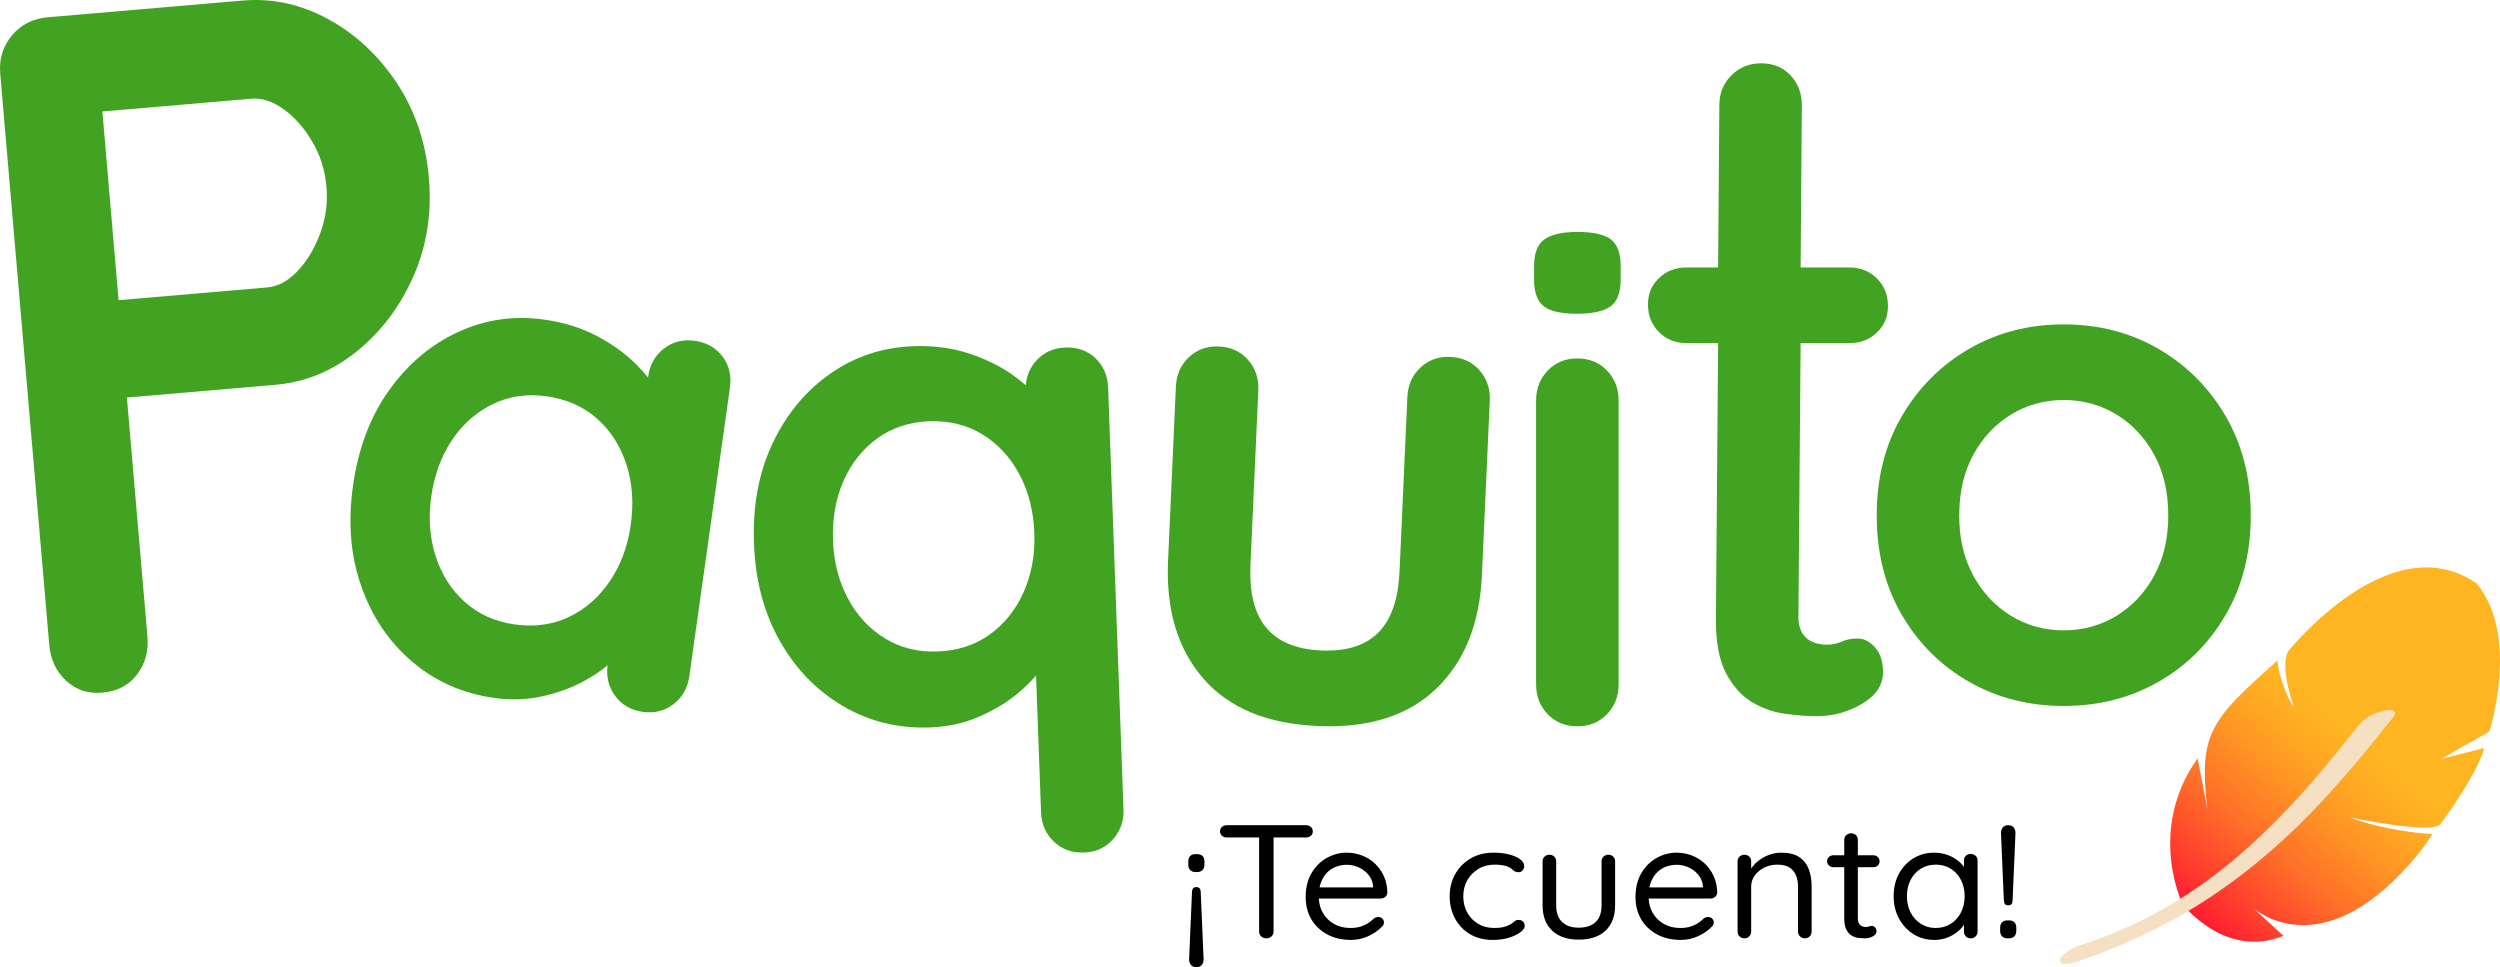 <?xml version="1.0" encoding="UTF-8"?>
<svg id="Capa_2" data-name="Capa 2" xmlns="http://www.w3.org/2000/svg" xmlns:xlink="http://www.w3.org/1999/xlink" viewBox="0 0 1474.33 570.42">
  <defs>
    <style>
      .cls-1 {
        fill: #f5e0c3;
      }

      .cls-2 {
        fill: #42a323;
      }

      .cls-3 {
        fill: url(#Degradado_sin_nombre_7);
      }
    </style>
    <linearGradient id="Degradado_sin_nombre_7" data-name="Degradado sin nombre 7" x1="1342.68" y1="561.29" x2="1517.22" y2="419.11" gradientTransform="translate(-133.01 228.67) rotate(-9.6)" gradientUnits="userSpaceOnUse">
      <stop offset="0" stop-color="#f03"/>
      <stop offset=".19" stop-color="#ff3e2d"/>
      <stop offset=".36" stop-color="#ff7128"/>
      <stop offset=".52" stop-color="#ff9624"/>
      <stop offset=".64" stop-color="#ffac22"/>
      <stop offset=".72" stop-color="#ffb522"/>
    </linearGradient>
  </defs>
  <g id="LOgo">
    <g>
      <path class="cls-2" d="M233.93,48.82c-10.87-16.31-24.38-28.85-40.51-37.61C177.28,2.46,160.48-1.17,143.03,.33L28.21,10.18c-8.73,.75-15.77,4.31-21.14,10.68C1.7,27.25-.61,34.8,.14,43.53L29.04,380.23c.75,8.73,4.06,15.81,9.93,21.21,5.87,5.43,13.01,7.76,21.4,7.04,8.73-.75,15.52-4.28,20.4-10.63,4.87-6.32,6.92-13.86,6.17-22.59l-12.1-140.82,87.62-7.52c17.44-1.5,33.38-8.02,47.78-19.58,14.39-11.54,25.55-26.28,33.49-44.2,7.92-17.93,11-37.29,9.21-58.12-1.81-21.14-8.17-39.88-19.02-56.19Zm-45.13,88.84c-3.3,8.91-7.73,16.31-13.32,22.2-5.58,5.89-11.57,9.11-17.93,9.65l-87.62,7.52-9.55-111.28,87.62-7.52c6.37-.55,12.8,1.52,19.29,6.2,6.49,4.68,12.11,11.05,16.86,19.1,4.75,8.05,7.54,16.94,8.38,26.66s-.43,18.56-3.73,27.46Z"/>
      <path class="cls-2" d="M426.08,210.24c-3.92-5.19-9.35-8.28-16.31-9.26-6.96-.98-13.04,.55-18.25,4.59-5.22,4.05-8.3,9.55-9.28,16.51l-.07,.53c-2.03-2.53-4.34-5.08-6.91-7.66-6.34-6.34-14.08-11.94-23.23-16.78-9.15-4.83-19.49-8.06-30.98-9.68-17.94-2.53-34.94-.07-50.99,7.35-16.06,7.43-29.62,18.91-40.67,34.41-11.05,15.51-18.12,34.24-21.21,56.19s-1.41,41.51,4.94,59.46c6.34,17.96,16.34,32.74,30,44.35,13.65,11.61,29.71,18.72,48.18,21.32,10.18,1.43,19.84,1.08,29.02-1.04,9.17-2.12,17.31-5.14,24.41-9.06,5.25-2.9,9.78-5.93,13.58-9.11-.86,6.78,.6,12.78,4.42,17.98,3.89,5.34,9.31,8.48,16.27,9.46,6.96,.98,13.04-.54,18.26-4.6,5.21-4.03,8.3-9.54,9.28-16.5l23.9-169.84c1.02-7.23-.43-13.43-4.34-18.62Zm-66.33,132.34c-6.39,9.48-14.41,16.55-24.07,21.19-9.66,4.64-20.39,6.14-32.15,4.48s-21.27-6-29.28-13.13-13.78-16.13-17.29-27.01c-3.52-10.86-4.4-22.59-2.63-35.17,1.81-12.84,5.9-24.01,12.29-33.49,6.37-9.47,14.41-16.53,24.07-21.19,9.66-4.64,20.24-6.16,31.76-4.54s21.66,6.05,29.67,13.18c8,7.14,13.76,16.14,17.29,27.01,3.52,10.87,4.38,22.73,2.57,35.58s-5.85,23.61-12.23,33.08Z"/>
      <path class="cls-2" d="M645.97,211.19c-4.76-4.42-10.66-6.51-17.67-6.25-7.04,.26-12.75,2.83-17.17,7.73-3.7,4.1-5.77,8.94-6.18,14.53-2.5-2.2-5.28-4.36-8.35-6.5-7.36-5.13-15.96-9.28-25.81-12.45-9.86-3.15-20.59-4.52-32.2-4.09-18.1,.66-34.4,6.06-48.92,16.18-14.51,10.13-25.85,23.81-34,41-8.17,17.21-11.85,36.89-11.04,59.04s5.89,41.11,15.3,57.67c9.38,16.57,21.82,29.37,37.3,38.4,15.47,9.04,32.53,13.22,51.17,12.54,10.27-.37,19.73-2.42,28.39-6.11,8.65-3.69,16.14-8.1,22.44-13.2,4.65-3.77,8.57-7.54,11.76-11.32l2.94,80.58c.26,7.02,2.77,12.81,7.53,17.38,4.76,4.55,10.65,6.71,17.69,6.46s12.74-2.84,17.16-7.73c4.42-4.91,6.5-10.86,6.25-17.88l-9.06-248.4c-.27-7.3-2.78-13.15-7.54-17.57Zm-42.25,137.87c-4.62,10.45-11.29,18.82-19.98,25.08-8.7,6.26-18.99,9.62-30.87,10.05s-21.99-2.18-31.12-7.79c-9.13-5.61-16.38-13.47-21.76-23.56-5.37-10.08-8.29-21.47-8.75-34.17s1.6-24.67,6.23-35.12c4.63-10.44,11.29-18.8,19.98-25.08,8.7-6.26,18.86-9.61,30.47-10.04,11.88-.43,22.39,2.16,31.52,7.78,9.13,5.62,16.38,13.48,21.76,23.56,5.37,10.09,8.3,21.61,8.77,34.58,.46,12.7-1.62,24.27-6.24,34.71Z"/>
      <path class="cls-2" d="M855.38,210.48c7.02,.32,12.72,2.94,17.1,7.87,4.38,4.93,6.41,10.91,6.09,17.93l-4.63,102.89c-1.29,28.63-10.28,50.95-26.96,66.98-16.69,16.03-40.02,23.36-69.99,22.01-29.98-1.35-52.48-10.75-67.53-28.21-15.04-17.45-21.92-40.49-20.63-69.12l4.63-102.89c.32-7.02,2.87-12.79,7.68-17.31,4.8-4.51,10.71-6.62,17.74-6.3,7.02,.32,12.72,2.94,17.1,7.87,4.37,4.93,6.41,10.91,6.09,17.93l-4.63,102.89c-.74,16.48,2.35,28.86,9.29,37.15,6.93,8.3,17.69,12.77,32.27,13.43,14.85,.67,26.1-2.81,33.75-10.45,7.65-7.63,11.85-19.69,12.59-36.17l4.63-102.89c.32-7.02,2.87-12.79,7.68-17.31,4.8-4.51,10.71-6.62,17.74-6.3Z"/>
      <path class="cls-2" d="M929.82,185.03c-9.19,0-15.68-1.48-19.46-4.46-3.79-2.97-5.68-8.24-5.68-15.81v-7.7c0-7.84,2.09-13.18,6.28-16.02,4.19-2.84,10.61-4.26,19.26-4.26,9.46,0,16.08,1.49,19.87,4.46,3.78,2.98,5.68,8.25,5.68,15.81v7.7c0,7.84-2.03,13.18-6.08,16.02-4.06,2.84-10.68,4.26-19.87,4.26Zm24.73,218.56c0,7.03-2.3,12.91-6.89,17.64-4.6,4.73-10.41,7.1-17.44,7.1s-12.84-2.36-17.44-7.1c-4.6-4.73-6.89-10.61-6.89-17.64V236.12c0-7.03,2.29-12.91,6.89-17.64,4.59-4.73,10.4-7.1,17.44-7.1s12.84,2.37,17.44,7.1c4.59,4.73,6.89,10.61,6.89,17.64v167.47Z"/>
      <path class="cls-2" d="M1105.81,381.81c3.1,3.52,4.66,8.38,4.66,14.6,0,7.57-4.13,13.79-12.37,18.65-8.25,4.87-17.1,7.29-26.56,7.29-5.67,0-11.96-.46-18.86-1.41-6.89-.94-13.38-3.25-19.46-6.89-6.09-3.64-11.15-9.26-15.21-16.83-4.05-7.56-6.08-17.97-6.08-31.22l1.3-163.66h-18.65c-6.49,0-11.9-2.16-16.22-6.49-4.32-4.32-6.49-9.73-6.49-16.22s2.16-11.42,6.49-15.62c4.32-4.19,9.73-6.28,16.22-6.28h18.65l.72-95.67c0-7.03,2.37-12.9,7.1-17.63,4.73-4.73,10.61-7.1,17.63-7.1s12.78,2.37,17.24,7.1c4.46,4.73,6.69,10.61,6.69,17.63l-.72,95.67h28.79c6.49,0,11.88,2.16,16.22,6.49,4.31,4.33,6.49,9.73,6.49,16.22s-2.17,11.43-6.49,15.62c-4.33,4.19-9.73,6.28-16.22,6.28h-28.79l-1.3,161.63c0,3.78,.75,6.89,2.23,9.33,1.48,2.43,3.51,4.19,6.08,5.26,2.57,1.09,5.34,1.63,8.32,1.63,3.24,0,6.21-.61,8.92-1.83,2.71-1.21,5.81-1.82,9.33-1.82,3.78,0,7.23,1.77,10.34,5.27Z"/>
      <path class="cls-2" d="M1327.35,304.02c0,22.17-4.94,41.7-14.8,58.59-9.87,16.9-23.11,30.08-39.74,39.53-16.62,9.47-35.21,14.19-55.75,14.19s-39.13-4.73-55.75-14.19c-16.62-9.46-29.87-22.64-39.74-39.53-9.87-16.89-14.8-36.42-14.8-58.59s4.93-41.7,14.8-58.59c9.86-16.89,23.11-30.14,39.74-39.74,16.62-9.59,35.21-14.39,55.75-14.39s39.13,4.8,55.75,14.39c16.62,9.6,29.87,22.85,39.74,39.74,9.86,16.9,14.8,36.43,14.8,58.59Zm-48.66,0c0-13.79-2.77-25.75-8.31-35.88-5.54-10.14-12.98-18.04-22.3-23.72-9.33-5.68-19.67-8.52-31.02-8.52s-21.69,2.84-31.02,8.52c-9.33,5.68-16.76,13.58-22.3,23.72-5.54,10.14-8.31,22.1-8.31,35.88s2.77,25.34,8.31,35.48c5.54,10.14,12.98,18.04,22.3,23.72,9.33,5.68,19.67,8.52,31.02,8.52s21.69-2.84,31.02-8.52c9.33-5.68,16.76-13.58,22.3-23.72,5.54-10.14,8.31-21.96,8.31-35.48Z"/>
      <g>
        <path d="M705.99,503.7c1.4,0,2.47,.38,3.21,1.14,.73,.76,1.1,1.81,1.1,3.14v1.91c0,1.33-.37,2.4-1.1,3.19-.74,.79-1.8,1.19-3.21,1.19h-.9c-1.4,0-2.47-.4-3.21-1.19-.74-.79-1.1-1.86-1.1-3.19v-1.91c0-1.33,.37-2.38,1.1-3.14,.73-.76,1.8-1.14,3.21-1.14h.9Zm-.5,19.44c1.6,0,2.47,.86,2.6,2.57l1.7,39.74c.07,1.4-.27,2.57-1,3.53-.74,.95-1.8,1.43-3.21,1.43s-2.57-.48-3.31-1.43c-.74-.95-1.07-2.13-1-3.53l1.7-39.74c.13-1.72,.97-2.57,2.5-2.57Z"/>
        <path d="M774.2,490.26c0,1.15-.4,2.04-1.2,2.67-.8,.64-1.77,.96-2.9,.96h-19.04v55.56c0,1.08-.4,2-1.2,2.77-.8,.76-1.83,1.14-3.1,1.14-1.2,0-2.21-.38-3.01-1.14-.8-.77-1.2-1.69-1.2-2.77v-55.56h-19.03c-1.14,0-2.09-.34-2.85-1-.77-.67-1.16-1.54-1.16-2.63s.39-1.95,1.16-2.62c.76-.66,1.71-1,2.85-1h46.58c1.13,0,2.1,.34,2.9,1,.8,.67,1.2,1.55,1.2,2.62Z"/>
        <path d="M816.97,528.87c.8-.7,1.2-1.56,1.2-2.58-.06-3.56-.77-6.78-2.1-9.67-1.34-2.89-3.1-5.37-5.31-7.44-2.2-2.06-4.74-3.63-7.61-4.71-2.87-1.08-5.84-1.62-8.92-1.62-4.14,0-8.06,1.03-11.76,3.09-3.71,2.07-6.71,5.06-9.02,8.96-2.3,3.91-3.45,8.63-3.45,14.16,0,4.95,1.11,9.32,3.35,13.1,2.24,3.78,5.36,6.75,9.37,8.91,4,2.16,8.68,3.24,14.02,3.24,3.61,0,7.01-.75,10.22-2.24,3.2-1.49,5.74-3.22,7.61-5.19,1.07-.83,1.6-1.78,1.6-2.86,0-.89-.32-1.65-.95-2.29-.64-.63-1.45-.95-2.45-.95-.81,0-1.64,.28-2.51,.86-.87,.89-1.94,1.76-3.2,2.62-1.27,.86-2.78,1.57-4.51,2.14-1.74,.57-3.78,.86-6.11,.86-3.74,0-7.01-.81-9.82-2.43-2.8-1.62-4.99-3.83-6.56-6.62-1.36-2.43-2.13-5.19-2.3-8.3h36.41c1.06,0,2-.34,2.8-1.04Zm-37.81-8.87c.97-2.35,2.24-4.27,3.81-5.76,1.56-1.5,3.34-2.58,5.3-3.24,1.97-.67,3.96-1.01,5.96-1.01,2.47,0,4.83,.51,7.07,1.53,2.23,1.02,4.14,2.46,5.71,4.34,1.56,1.87,2.48,4.11,2.75,6.71v.77h-31.59c.24-1.2,.57-2.32,.99-3.34Z"/>
        <path d="M880.77,502.84c3.41,0,6.48,.35,9.21,1.05,2.74,.7,4.91,1.65,6.51,2.86s2.4,2.57,2.4,4.1c0,.83-.3,1.62-.9,2.38-.6,.76-1.4,1.14-2.4,1.14-.94,0-1.69-.16-2.25-.48-.57-.32-1.1-.73-1.6-1.24-.5-.51-1.19-.95-2.05-1.33-.8-.44-1.97-.79-3.5-1.05-1.54-.25-3.07-.38-4.61-.38-3.67,0-6.9,.83-9.67,2.48-2.77,1.65-4.96,3.88-6.56,6.67-1.6,2.8-2.4,5.97-2.4,9.53s.77,6.74,2.3,9.53c1.54,2.8,3.67,5.02,6.41,6.67,2.74,1.65,5.91,2.48,9.51,2.48,2.34,0,4.21-.19,5.61-.57,1.4-.38,2.57-.83,3.51-1.33,1.2-.63,2.12-1.27,2.75-1.91,.63-.63,1.49-.95,2.55-.95,1.13,0,2.02,.35,2.65,1.05,.63,.7,.95,1.56,.95,2.57,0,1.14-.84,2.35-2.5,3.62-1.67,1.27-3.92,2.35-6.76,3.24-2.84,.89-6.06,1.33-9.67,1.33-5.08,0-9.52-1.13-13.32-3.38-3.81-2.25-6.76-5.34-8.86-9.25-2.1-3.91-3.16-8.28-3.16-13.1s1.08-9.18,3.25-13.06c2.17-3.88,5.19-6.96,9.07-9.24,3.87-2.29,8.38-3.43,13.52-3.43Z"/>
        <path d="M948.48,504.08c1.2,0,2.17,.37,2.9,1.1,.73,.73,1.1,1.64,1.1,2.72v26.02c0,6.42-1.89,11.39-5.66,14.92-3.77,3.53-9.03,5.29-15.78,5.29s-11.9-1.76-15.67-5.29c-3.77-3.53-5.66-8.5-5.66-14.92v-26.02c0-1.08,.38-1.99,1.15-2.72,.77-.73,1.72-1.1,2.86-1.1,1.2,0,2.17,.37,2.9,1.1,.73,.73,1.1,1.64,1.1,2.72v26.02c0,4.32,1.17,7.59,3.51,9.82,2.34,2.22,5.61,3.34,9.82,3.34s7.66-1.11,9.97-3.34c2.3-2.22,3.46-5.5,3.46-9.82v-26.02c0-1.08,.38-1.99,1.15-2.72,.77-.73,1.72-1.1,2.85-1.1Z"/>
        <path d="M1011.49,528.87c.8-.7,1.2-1.56,1.2-2.58-.07-3.56-.77-6.78-2.11-9.67-1.33-2.89-3.1-5.37-5.31-7.44-2.2-2.06-4.74-3.63-7.61-4.71-2.87-1.08-5.84-1.62-8.91-1.62-4.14,0-8.06,1.03-11.77,3.09-3.71,2.07-6.71,5.06-9.01,8.96-2.31,3.91-3.46,8.63-3.46,14.16,0,4.95,1.12,9.32,3.35,13.1,2.24,3.78,5.36,6.75,9.37,8.91,4.01,2.16,8.68,3.24,14.02,3.24,3.61,0,7.01-.75,10.22-2.24,3.2-1.49,5.74-3.22,7.61-5.19,1.07-.83,1.6-1.78,1.6-2.86,0-.89-.31-1.65-.95-2.29-.63-.63-1.45-.95-2.45-.95-.8,0-1.64,.28-2.51,.86-.86,.89-1.93,1.76-3.2,2.62s-2.77,1.57-4.51,2.14-3.77,.86-6.11,.86c-3.74,0-7.01-.81-9.81-2.43-2.81-1.62-5-3.83-6.56-6.62-1.36-2.43-2.14-5.19-2.31-8.3h36.41c1.07,0,2-.34,2.81-1.04Zm-37.82-8.87c.97-2.35,2.24-4.27,3.81-5.76,1.57-1.5,3.34-2.58,5.31-3.24,1.97-.67,3.96-1.01,5.96-1.01,2.47,0,4.82,.51,7.06,1.53,2.24,1.02,4.14,2.46,5.71,4.34,1.57,1.87,2.49,4.11,2.75,6.71v.77h-31.58c.23-1.2,.56-2.32,.98-3.34Z"/>
        <path d="M1068.38,522.67v26.78c0,1.08-.39,2-1.15,2.77-.77,.76-1.72,1.14-2.86,1.14s-2.09-.38-2.85-1.14c-.77-.77-1.16-1.69-1.16-2.77v-26.59c0-2.41-.38-4.59-1.15-6.53-.77-1.94-2.04-3.49-3.8-4.67-1.77-1.17-4.19-1.76-7.27-1.76-2.8,0-5.37,.59-7.71,1.76-2.34,1.18-4.2,2.73-5.61,4.67-1.4,1.94-2.1,4.12-2.1,6.53v26.59c0,1.08-.39,2-1.15,2.77-.77,.76-1.72,1.14-2.86,1.14s-2.08-.38-2.85-1.14c-.77-.77-1.15-1.69-1.15-2.77v-41.55c0-1.08,.38-1.99,1.15-2.72,.77-.73,1.72-1.09,2.85-1.09,1.2,0,2.17,.36,2.91,1.09,.73,.73,1.1,1.64,1.1,2.72v4.3c.09-.15,.2-.29,.3-.44,1.2-1.69,2.7-3.2,4.51-4.53,1.8-1.33,3.8-2.4,6.01-3.19,2.2-.8,4.5-1.19,6.91-1.19,4.54,0,8.11,.89,10.72,2.66,2.6,1.78,4.45,4.17,5.55,7.15,1.11,2.99,1.66,6.33,1.66,10.01Z"/>
        <path d="M1095.62,511.42v29.83c0,1.53,.23,2.67,.7,3.44,.47,.76,1.09,1.28,1.86,1.57,.76,.28,1.51,.43,2.25,.43,.67,0,1.25-.11,1.75-.34,.5-.22,1.09-.33,1.75-.33s1.29,.3,1.86,.91c.56,.6,.85,1.38,.85,2.33,0,1.15-.7,2.11-2.11,2.91-1.4,.79-2.97,1.19-4.7,1.19-.94,0-2.09-.06-3.46-.19s-2.72-.54-4.05-1.24c-1.34-.7-2.46-1.86-3.36-3.48-.9-1.62-1.35-3.89-1.35-6.81v-30.22h-6.41c-1,0-1.87-.34-2.61-1.04-.73-.7-1.1-1.56-1.1-2.58,0-.95,.37-1.76,1.1-2.43,.74-.67,1.61-1,2.61-1h6.41v-9.15c0-1.08,.4-1.98,1.2-2.72,.8-.72,1.77-1.09,2.9-1.09s2.07,.37,2.81,1.09c.73,.74,1.1,1.64,1.1,2.72v9.15h9.12c1.06,0,1.95,.35,2.65,1.05,.7,.7,1.05,1.52,1.05,2.48,0,1.01-.35,1.86-1.05,2.52-.7,.67-1.59,1-2.65,1h-9.12Z"/>
        <path d="M1165.08,504.7c-.77-.73-1.72-1.09-2.85-1.09-1.2,0-2.17,.36-2.91,1.09-.73,.74-1.1,1.64-1.1,2.72v3.81c-.89-1.22-1.97-2.36-3.25-3.43-1.84-1.52-3.99-2.73-6.46-3.62-2.48-.89-5.15-1.33-8.02-1.33-4.4,0-8.41,1.09-12.02,3.28-3.6,2.2-6.46,5.21-8.56,9.06-2.1,3.84-3.16,8.27-3.16,13.29s1.06,9.38,3.16,13.25c2.1,3.88,4.96,6.94,8.56,9.2,3.61,2.26,7.68,3.38,12.22,3.38,2.74,0,5.29-.46,7.67-1.38,2.37-.92,4.42-2.1,6.16-3.53,1.51-1.25,2.75-2.58,3.7-4v4.05c0,1.08,.37,2,1.1,2.77,.74,.76,1.71,1.14,2.91,1.14,1.13,0,2.08-.38,2.85-1.14,.77-.77,1.15-1.69,1.15-2.77v-42.03c0-1.08-.38-1.98-1.15-2.72Zm-8.61,33.36c-1.44,2.83-3.44,5.07-6.01,6.72-2.57,1.65-5.53,2.48-8.87,2.48s-6.29-.83-8.86-2.48c-2.57-1.65-4.57-3.89-6.01-6.72-1.44-2.82-2.15-6.02-2.15-9.58s.73-6.83,2.2-9.62c1.47-2.8,3.49-4.99,6.06-6.58,2.57-1.59,5.49-2.38,8.76-2.38s6.3,.81,8.87,2.43,4.57,3.84,6.01,6.67c1.43,2.83,2.15,5.99,2.15,9.48s-.72,6.76-2.15,9.58Z"/>
        <path d="M1183.86,553.36c-1.4,0-2.47-.4-3.21-1.19-.74-.79-1.1-1.86-1.1-3.19v-1.91c0-1.33,.37-2.38,1.1-3.15,.73-.76,1.8-1.14,3.21-1.14h.9c1.4,0,2.47,.38,3.21,1.14,.73,.76,1.1,1.81,1.1,3.15v1.91c0,1.33-.37,2.4-1.1,3.19-.74,.79-1.8,1.19-3.21,1.19h-.9Zm.5-19.44c-1.6,0-2.47-.86-2.6-2.57l-1.7-39.74c-.07-1.46,.27-2.65,1-3.57,.73-.92,1.8-1.38,3.21-1.38s2.57,.46,3.31,1.38c.73,.92,1.07,2.11,1,3.57l-1.7,39.74c-.13,1.72-.97,2.57-2.5,2.57Z"/>
      </g>
      <g>
        <path class="cls-3" d="M1468.04,431.37l-28.45,16.19,25.5-6.45c-4.98,17.2-26,45.03-26,45.03-5.3,5.95-52.34-3.91-53.63-4.17,23.2,8.78,48.99,9.9,48.99,9.9,0,0-3.59,6.68-13.87,18.22-51.03,57.29-87.86,28.8-91.98,25.28l18.04,16.54c-34.52,13.93-59.52-18.7-59.52-18.7,0,0-21.25-43.72,8.89-86.01l5.77,29.95c-5.34-45.08,2-52.53,41.79-88.09-2.16,1.94,5.49,24.35,9.18,27.67-.28-.79-8.41-22.79-3.37-32.62,0,0,60.29-75.61,111.28-39.92,25.61,31.44,7.39,87.17,7.39,87.17Z"/>
        <path class="cls-1" d="M1224.51,567.15c18.43-5.97,36.25-13.67,53.35-22.78,14.87-7.92,29.12-17.12,42.54-27.3,12.42-9.41,24.22-19.65,35.35-30.55,10.25-10.04,19.93-20.64,29.29-31.52,8.18-9.51,16.07-19.26,23.9-29.05,.92-1.14,1.83-2.29,2.75-3.43s1.07-2.58-.22-3.37c-1.47-.9-4.55-.31-5.98,.05-5.17,1.28-10.78,3.85-14.17,8.1-7.58,9.48-15.16,18.95-23,28.21-2.09,2.47-4.2,4.93-6.33,7.37-.51,.58-1.02,1.17-1.53,1.75,1.93-2.21-.19,.21-.68,.77-1.09,1.22-2.18,2.44-3.28,3.65-4.59,5.07-9.28,10.04-14.09,14.89-5,5.04-10.13,9.96-15.39,14.72-2.71,2.45-5.45,4.85-8.23,7.21-.72,.61-1.43,1.21-2.16,1.81-.31,.26-.62,.52-.93,.77-.77,.64,1.35-1.11,1.14-.94-.26,.21-.52,.43-.78,.64-1.42,1.16-2.85,2.31-4.28,3.45-5.99,4.74-12.15,9.27-18.48,13.55-1.65,1.12-3.31,2.22-4.98,3.3-1.38,.9,2.66-1.71,.79-.51-.36,.23-.73,.46-1.09,.69-.91,.58-1.83,1.15-2.75,1.72-3.35,2.07-6.74,4.08-10.18,6.02-1.81,1.02-3.63,2.02-5.46,3-.86,.46-1.72,.91-2.58,1.37-.47,.24-.94,.48-1.4,.73-.37,.2,2.93-1.5,1.81-.93-.34,.17-.67,.34-1.01,.51-3.68,1.86-7.39,3.65-11.15,5.36-1.98,.9-3.97,1.78-5.97,2.63-.94,.4-1.88,.8-2.82,1.19-.51,.21-1.02,.42-1.53,.63-.22,.09-.44,.18-.66,.27-1.16,.47,3.26-1.3,1.39-.56-4.11,1.63-8.25,3.18-12.43,4.64-2.09,.73-4.19,1.43-6.3,2.11-2.8,.91-5.79,2.44-8.15,4.19-1.06,.78-3.81,2.86-3.95,4.5-.36,4.34,7.92,1.68,9.64,1.12h0Z"/>
      </g>
    </g>
  </g>
</svg>